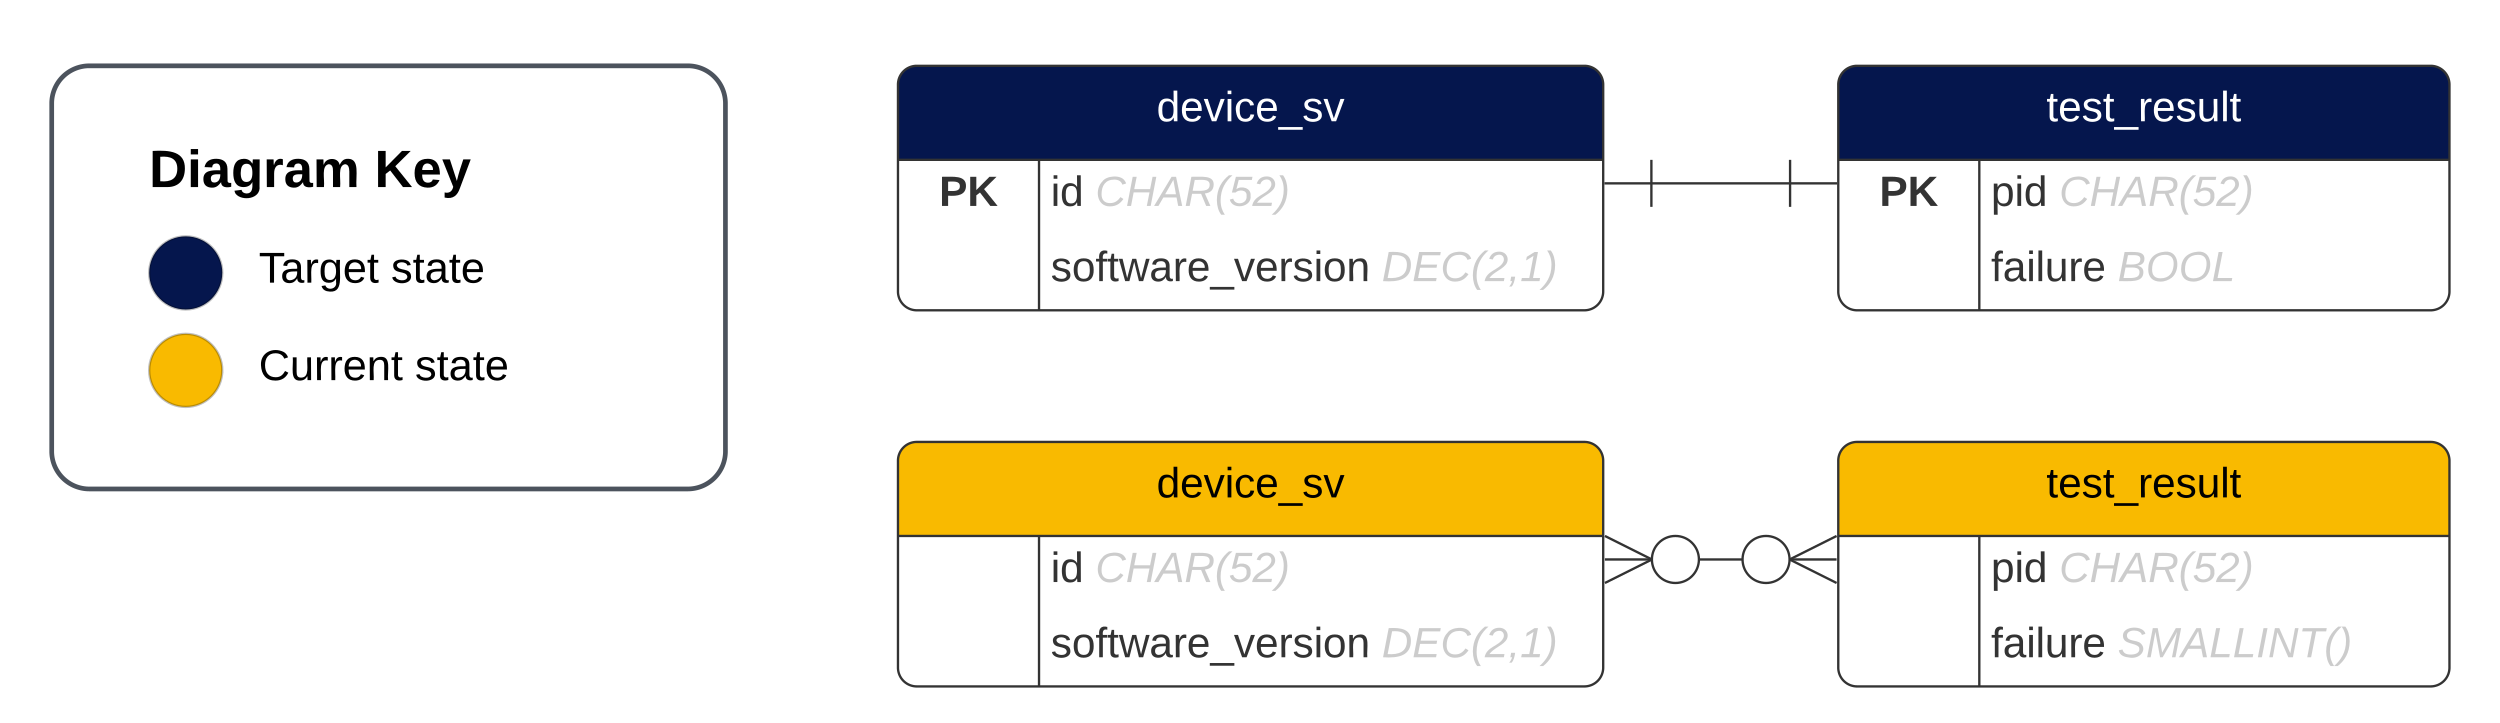 <svg xmlns="http://www.w3.org/2000/svg" xmlns:xlink="http://www.w3.org/1999/xlink" xmlns:lucid="lucid" width="1063.5" height="307.5"><g transform="translate(482 -18)" lucid:page-tab-id="0_0"><g filter="url(#a)"><path d="M-460 56a16 16 0 0 1 16-16h254.6a16 16 0 0 1 16 16v148a16 16 0 0 1-16 16H-444a16 16 0 0 1-16-16z" stroke="#4c535d" stroke-width="2" fill="#fff"/><path d="M-387.45 128.1c0 8.6-6.96 15.55-15.54 15.55-8.58 0-15.54-6.96-15.54-15.55 0-8.6 6.96-15.55 15.55-15.55 8.6 0 15.55 6.96 15.55 15.55z" stroke="#000" stroke-opacity=".25" fill="#05164d"/><path d="M-387.45 169.56c0 8.6-6.96 15.55-15.54 15.55-8.58 0-15.54-6.95-15.54-15.54 0-8.6 6.96-15.55 15.55-15.55 8.6 0 15.55 6.97 15.55 15.56z" stroke="#000" stroke-opacity=".25" fill="#f9ba00"/><use xlink:href="#b" transform="matrix(1,0,0,1,-418.541,71.094) translate(0 20.489)"/><use xlink:href="#c" transform="matrix(1,0,0,1,-418.541,71.094) translate(95.888 20.489)"/><use xlink:href="#d" transform="matrix(1,0,0,1,-371.9,112.553) translate(0 19.689)"/><use xlink:href="#e" transform="matrix(1,0,0,1,-371.9,112.553) translate(56.256 19.689)"/><g><use xlink:href="#f" transform="matrix(1,0,0,1,-371.9,154.012) translate(0 19.689)"/><use xlink:href="#g" transform="matrix(1,0,0,1,-371.9,154.012) translate(66.451 19.689)"/></g></g><g filter="url(#h)"><path d="M300 48a8 8 0 0 1 8-8h244a8 8 0 0 1 8 8v88a8 8 0 0 1-8 8H308a8 8 0 0 1-8-8z" fill="#fff"/><path d="M300 80V48a8 8 0 0 1 8-8h244a8 8 0 0 1 8 8v32" fill="#05164d"/><path d="M300 48a8 8 0 0 1 8-8h244a8 8 0 0 1 8 8v88a8 8 0 0 1-8 8H308a8 8 0 0 1-8-8zM300 80h260M360 80v64" stroke="#333" fill="none"/><use xlink:href="#i" transform="matrix(1,0,0,1,310,40) translate(78.55 23.6)"/><use xlink:href="#j" transform="matrix(1,0,0,1,305,82.5) translate(12.525 17.1)"/><use xlink:href="#k" transform="matrix(1,0,0,1,365,82.5) translate(0 17.1)"/><use xlink:href="#l" transform="matrix(1,0,0,1,365,82.5) translate(28.95 17.1)"/><g><use xlink:href="#m" transform="matrix(1,0,0,1,365,114.5) translate(0 17.1)"/><use xlink:href="#n" transform="matrix(1,0,0,1,365,114.5) translate(53.85 17.1)"/></g></g><g filter="url(#o)"><path d="M-100 48a8 8 0 0 1 8-8h284a8 8 0 0 1 8 8v88a8 8 0 0 1-8 8H-92a8 8 0 0 1-8-8z" fill="#fff"/><path d="M-100 80V48a8 8 0 0 1 8-8h284a8 8 0 0 1 8 8v32" fill="#05164d"/><path d="M-100 48a8 8 0 0 1 8-8h284a8 8 0 0 1 8 8v88a8 8 0 0 1-8 8H-92a8 8 0 0 1-8-8zM-100 80h300M-40 80v64" stroke="#333" fill="none"/><use xlink:href="#p" transform="matrix(1,0,0,1,-90,40) translate(100.025 23.6)"/><use xlink:href="#j" transform="matrix(1,0,0,1,-95,82.5) translate(12.525 17.1)"/><use xlink:href="#q" transform="matrix(1,0,0,1,-35,82.5) translate(0 17.1)"/><use xlink:href="#l" transform="matrix(1,0,0,1,-35,82.5) translate(18.95 17.1)"/><g><use xlink:href="#r" transform="matrix(1,0,0,1,-35,114.5) translate(0 17.1)"/><use xlink:href="#s" transform="matrix(1,0,0,1,-35,114.5) translate(140.8 17.1)"/></g></g><path d="M220.5 96h59" stroke="#333" fill="none"/><path d="M220.5 106V86M200.5 96h20M279.5 86v20M299.5 96h-20" stroke="#333" fill="#fff"/><g filter="url(#h)"><path d="M300 208a8 8 0 0 1 8-8h244a8 8 0 0 1 8 8v88a8 8 0 0 1-8 8H308a8 8 0 0 1-8-8z" fill="#fff"/><path d="M300 240v-32a8 8 0 0 1 8-8h244a8 8 0 0 1 8 8v32" fill="#f9ba00"/><path d="M300 208a8 8 0 0 1 8-8h244a8 8 0 0 1 8 8v88a8 8 0 0 1-8 8H308a8 8 0 0 1-8-8zM300 240h260M360 240v64" stroke="#333" fill="none"/><use xlink:href="#t" transform="matrix(1,0,0,1,310,200) translate(78.55 23.6)"/><use xlink:href="#k" transform="matrix(1,0,0,1,365,242.5) translate(0 17.1)"/><use xlink:href="#l" transform="matrix(1,0,0,1,365,242.5) translate(28.95 17.1)"/><g><use xlink:href="#m" transform="matrix(1,0,0,1,365,274.5) translate(0 17.1)"/><use xlink:href="#u" transform="matrix(1,0,0,1,365,274.5) translate(53.85 17.1)"/></g></g><g filter="url(#o)"><path d="M-100 208a8 8 0 0 1 8-8h284a8 8 0 0 1 8 8v88a8 8 0 0 1-8 8H-92a8 8 0 0 1-8-8z" fill="#fff"/><path d="M-100 240v-32a8 8 0 0 1 8-8h284a8 8 0 0 1 8 8v32" fill="#f9ba00"/><path d="M-100 208a8 8 0 0 1 8-8h284a8 8 0 0 1 8 8v88a8 8 0 0 1-8 8H-92a8 8 0 0 1-8-8zM-100 240h300M-40 240v64" stroke="#333" fill="none"/><use xlink:href="#v" transform="matrix(1,0,0,1,-90,200) translate(100.025 23.6)"/><use xlink:href="#q" transform="matrix(1,0,0,1,-35,242.5) translate(0 17.1)"/><use xlink:href="#l" transform="matrix(1,0,0,1,-35,242.5) translate(18.95 17.1)"/><g><use xlink:href="#r" transform="matrix(1,0,0,1,-35,274.5) translate(0 17.1)"/><use xlink:href="#s" transform="matrix(1,0,0,1,-35,274.5) translate(140.8 17.1)"/></g></g><path d="M240 256h20" stroke="#333" fill="none"/><path d="M200.72 246l20 10-20 10" stroke="#333" fill="#fff" fill-opacity="0"/><path d="M200.72 256h20M240.72 256c0 5.52-4.47 10-10 10-5.52 0-10-4.48-10-10s4.48-10 10-10c5.53 0 10 4.48 10 10" stroke="#333" fill="#fff"/><path d="M299.28 266l-20-10 20-10" stroke="#333" fill="#fff" fill-opacity="0"/><path d="M299.28 256h-20M279.28 256c0 5.52-4.48 10-10 10-5.53 0-10-4.48-10-10s4.47-10 10-10c5.52 0 10 4.48 10 10" stroke="#333" fill="#fff"/><defs><path d="M24-248c120-7 223 5 221 122C244-46 201 0 124 0H24v-248zM76-40c74 7 117-18 117-86 0-67-45-88-117-82v168" id="w"/><path d="M25-224v-37h50v37H25zM25 0v-190h50V0H25" id="x"/><path d="M133-34C117-15 103 5 69 4 32 3 11-16 11-54c-1-60 55-63 116-61 1-26-3-47-28-47-18 1-26 9-28 27l-52-2c7-38 36-58 82-57s74 22 75 68l1 82c-1 14 12 18 25 15v27c-30 8-71 5-69-32zm-48 3c29 0 43-24 42-57-32 0-66-3-65 30 0 17 8 27 23 27" id="y"/><path d="M195-6C206 82 75 100 31 46c-4-6-6-13-8-21l49-6c3 16 16 24 34 25 40 0 42-37 40-79-11 22-30 35-61 35-53 0-70-43-70-97 0-56 18-96 73-97 30 0 46 14 59 34l2-30h47zm-90-29c32 0 41-27 41-63 0-35-9-62-40-62-32 0-39 29-40 63 0 36 9 62 39 62" id="z"/><path d="M135-150c-39-12-60 13-60 57V0H25l-1-190h47c2 13-1 29 3 40 6-28 27-53 61-41v41" id="A"/><path d="M220-157c-53 9-28 100-34 157h-49v-107c1-27-5-49-29-50C55-147 81-57 75 0H25l-1-190h47c2 12-1 28 3 38 10-53 101-56 108 0 13-22 24-43 59-42 82 1 51 116 57 194h-49v-107c-1-25-5-48-29-50" id="B"/><g id="b"><use transform="matrix(0.062,0,0,0.062,0,0)" xlink:href="#w"/><use transform="matrix(0.062,0,0,0.062,16.148,0)" xlink:href="#x"/><use transform="matrix(0.062,0,0,0.062,22.382,0)" xlink:href="#y"/><use transform="matrix(0.062,0,0,0.062,34.851,0)" xlink:href="#z"/><use transform="matrix(0.062,0,0,0.062,48.505,0)" xlink:href="#A"/><use transform="matrix(0.062,0,0,0.062,57.233,0)" xlink:href="#y"/><use transform="matrix(0.062,0,0,0.062,69.702,0)" xlink:href="#B"/></g><path d="M195 0l-88-114-31 24V0H24v-248h52v113l112-113h60L142-143 257 0h-62" id="C"/><path d="M185-48c-13 30-37 53-82 52C43 2 14-33 14-96s30-98 90-98c62 0 83 45 84 108H66c0 31 8 55 39 56 18 0 30-7 34-22zm-45-69c5-46-57-63-70-21-2 6-4 13-4 21h74" id="D"/><path d="M123 10C108 53 80 86 19 72V37c35 8 53-11 59-39L3-190h52l48 148c12-52 28-100 44-148h51" id="E"/><g id="c"><use transform="matrix(0.062,0,0,0.062,0,0)" xlink:href="#C"/><use transform="matrix(0.062,0,0,0.062,16.148,0)" xlink:href="#D"/><use transform="matrix(0.062,0,0,0.062,28.617,0)" xlink:href="#E"/></g><path d="M127-220V0H93v-220H8v-28h204v28h-85" id="F"/><path d="M141-36C126-15 110 5 73 4 37 3 15-17 15-53c-1-64 63-63 125-63 3-35-9-54-41-54-24 1-41 7-42 31l-33-3c5-37 33-52 76-52 45 0 72 20 72 64v82c-1 20 7 32 28 27v20c-31 9-61-2-59-35zM48-53c0 20 12 33 32 33 41-3 63-29 60-74-43 2-92-5-92 41" id="G"/><path d="M114-163C36-179 61-72 57 0H25l-1-190h30c1 12-1 29 2 39 6-27 23-49 58-41v29" id="H"/><path d="M177-190C167-65 218 103 67 71c-23-6-38-20-44-43l32-5c15 47 100 32 89-28v-30C133-14 115 1 83 1 29 1 15-40 15-95c0-56 16-97 71-98 29-1 48 16 59 35 1-10 0-23 2-32h30zM94-22c36 0 50-32 50-73 0-42-14-75-50-75-39 0-46 34-46 75s6 73 46 73" id="I"/><path d="M100-194c63 0 86 42 84 106H49c0 40 14 67 53 68 26 1 43-12 49-29l28 8c-11 28-37 45-77 45C44 4 14-33 15-96c1-61 26-98 85-98zm52 81c6-60-76-77-97-28-3 7-6 17-6 28h103" id="J"/><path d="M59-47c-2 24 18 29 38 22v24C64 9 27 4 27-40v-127H5v-23h24l9-43h21v43h35v23H59v120" id="K"/><g id="d"><use transform="matrix(0.051,0,0,0.051,0,0)" xlink:href="#F"/><use transform="matrix(0.051,0,0,0.051,9.171,0)" xlink:href="#G"/><use transform="matrix(0.051,0,0,0.051,19.418,0)" xlink:href="#H"/><use transform="matrix(0.051,0,0,0.051,25.515,0)" xlink:href="#I"/><use transform="matrix(0.051,0,0,0.051,35.762,0)" xlink:href="#J"/><use transform="matrix(0.051,0,0,0.051,46.009,0)" xlink:href="#K"/></g><path d="M135-143c-3-34-86-38-87 0 15 53 115 12 119 90S17 21 10-45l28-5c4 36 97 45 98 0-10-56-113-15-118-90-4-57 82-63 122-42 12 7 21 19 24 35" id="L"/><g id="e"><use transform="matrix(0.051,0,0,0.051,0,0)" xlink:href="#L"/><use transform="matrix(0.051,0,0,0.051,9.222,0)" xlink:href="#K"/><use transform="matrix(0.051,0,0,0.051,14.346,0)" xlink:href="#G"/><use transform="matrix(0.051,0,0,0.051,24.593,0)" xlink:href="#K"/><use transform="matrix(0.051,0,0,0.051,29.716,0)" xlink:href="#J"/></g><path d="M212-179c-10-28-35-45-73-45-59 0-87 40-87 99 0 60 29 101 89 101 43 0 62-24 78-52l27 14C228-24 195 4 139 4 59 4 22-46 18-125c-6-104 99-153 187-111 19 9 31 26 39 46" id="M"/><path d="M84 4C-5 8 30-112 23-190h32v120c0 31 7 50 39 49 72-2 45-101 50-169h31l1 190h-30c-1-10 1-25-2-33-11 22-28 36-60 37" id="N"/><path d="M117-194c89-4 53 116 60 194h-32v-121c0-31-8-49-39-48C34-167 62-67 57 0H25l-1-190h30c1 10-1 24 2 32 11-22 29-35 61-36" id="O"/><g id="f"><use transform="matrix(0.051,0,0,0.051,0,0)" xlink:href="#M"/><use transform="matrix(0.051,0,0,0.051,13.27,0)" xlink:href="#N"/><use transform="matrix(0.051,0,0,0.051,23.517,0)" xlink:href="#H"/><use transform="matrix(0.051,0,0,0.051,29.614,0)" xlink:href="#H"/><use transform="matrix(0.051,0,0,0.051,35.71,0)" xlink:href="#J"/><use transform="matrix(0.051,0,0,0.051,45.957,0)" xlink:href="#O"/><use transform="matrix(0.051,0,0,0.051,56.204,0)" xlink:href="#K"/></g><g id="g"><use transform="matrix(0.051,0,0,0.051,0,0)" xlink:href="#L"/><use transform="matrix(0.051,0,0,0.051,9.222,0)" xlink:href="#K"/><use transform="matrix(0.051,0,0,0.051,14.346,0)" xlink:href="#G"/><use transform="matrix(0.051,0,0,0.051,24.593,0)" xlink:href="#K"/><use transform="matrix(0.051,0,0,0.051,29.716,0)" xlink:href="#J"/></g><filter id="a" filterUnits="objectBoundingBox" x="-.03" y="-.02" width="1.07" height="1.11"><feOffset result="offOut" in="SourceAlpha" dy="6"/><feGaussianBlur result="blurOut" in="offOut" stdDeviation="5"/><feColorMatrix result="colorOut" in="blurOut" values="0 0 0 0 0 0 0 0 0 0 0 0 0 0 0 0 0 0 0.502 0"/><feBlend in="SourceGraphic" in2="colorOut"/></filter><path fill="#fff" d="M59-47c-2 24 18 29 38 22v24C64 9 27 4 27-40v-127H5v-23h24l9-43h21v43h35v23H59v120" id="P"/><path fill="#fff" d="M100-194c63 0 86 42 84 106H49c0 40 14 67 53 68 26 1 43-12 49-29l28 8c-11 28-37 45-77 45C44 4 14-33 15-96c1-61 26-98 85-98zm52 81c6-60-76-77-97-28-3 7-6 17-6 28h103" id="Q"/><path fill="#fff" d="M135-143c-3-34-86-38-87 0 15 53 115 12 119 90S17 21 10-45l28-5c4 36 97 45 98 0-10-56-113-15-118-90-4-57 82-63 122-42 12 7 21 19 24 35" id="R"/><path fill="#fff" d="M-5 72V49h209v23H-5" id="S"/><path fill="#fff" d="M114-163C36-179 61-72 57 0H25l-1-190h30c1 12-1 29 2 39 6-27 23-49 58-41v29" id="T"/><path fill="#fff" d="M84 4C-5 8 30-112 23-190h32v120c0 31 7 50 39 49 72-2 45-101 50-169h31l1 190h-30c-1-10 1-25-2-33-11 22-28 36-60 37" id="U"/><path fill="#fff" d="M24 0v-261h32V0H24" id="V"/><g id="i"><use transform="matrix(0.05,0,0,0.05,0,0)" xlink:href="#P"/><use transform="matrix(0.05,0,0,0.05,5,0)" xlink:href="#Q"/><use transform="matrix(0.05,0,0,0.05,15,0)" xlink:href="#R"/><use transform="matrix(0.05,0,0,0.05,24,0)" xlink:href="#P"/><use transform="matrix(0.05,0,0,0.05,29,0)" xlink:href="#S"/><use transform="matrix(0.05,0,0,0.05,39,0)" xlink:href="#T"/><use transform="matrix(0.05,0,0,0.05,44.95,0)" xlink:href="#Q"/><use transform="matrix(0.05,0,0,0.05,54.95,0)" xlink:href="#R"/><use transform="matrix(0.05,0,0,0.05,63.95,0)" xlink:href="#U"/><use transform="matrix(0.05,0,0,0.05,73.95,0)" xlink:href="#V"/><use transform="matrix(0.05,0,0,0.05,77.9,0)" xlink:href="#P"/></g><path fill="#333" d="M24-248c93 1 206-16 204 79-1 75-69 88-152 82V0H24v-248zm52 121c47 0 100 7 100-41 0-47-54-39-100-39v80" id="W"/><path fill="#333" d="M195 0l-88-114-31 24V0H24v-248h52v113l112-113h60L142-143 257 0h-62" id="X"/><g id="j"><use transform="matrix(0.05,0,0,0.05,0,0)" xlink:href="#W"/><use transform="matrix(0.05,0,0,0.05,12,0)" xlink:href="#X"/></g><path fill="#333" d="M115-194c55 1 70 41 70 98S169 2 115 4C84 4 66-9 55-30l1 105H24l-1-265h31l2 30c10-21 28-34 59-34zm-8 174c40 0 45-34 45-75s-6-73-45-74c-42 0-51 32-51 76 0 43 10 73 51 73" id="Y"/><path fill="#333" d="M24-231v-30h32v30H24zM24 0v-190h32V0H24" id="Z"/><path fill="#333" d="M85-194c31 0 48 13 60 33l-1-100h32l1 261h-30c-2-10 0-23-3-31C134-8 116 4 85 4 32 4 16-35 15-94c0-66 23-100 70-100zm9 24c-40 0-46 34-46 75 0 40 6 74 45 74 42 0 51-32 51-76 0-42-9-74-50-73" id="aa"/><g id="k"><use transform="matrix(0.05,0,0,0.05,0,0)" xlink:href="#Y"/><use transform="matrix(0.05,0,0,0.05,10,0)" xlink:href="#Z"/><use transform="matrix(0.05,0,0,0.05,13.95,0)" xlink:href="#aa"/></g><path fill="#ccc" d="M125-24c46 0 70-25 89-51l25 16C214-24 183 4 123 4 8 4-5-146 60-208c32-50 158-61 191-5 5 7 9 14 11 22l-32 10c-9-28-33-43-69-43-74 0-108 51-108 125 0 46 24 75 72 75" id="ab"/><path fill="#ccc" d="M179 0l23-115H67L45 0H11l48-248h34L72-143h135l21-105h32L212 0h-33" id="ac"/><path fill="#ccc" d="M187 0l-14-72H61L19 0h-37l149-248h38L221 0h-34zm-19-99l-22-123L76-99h92" id="ad"/><path fill="#ccc" d="M249-183c0 48-29 72-75 77L221 0h-36l-43-103H65L45 0H11l48-248c83 2 190-17 190 65zm-34 3c0-55-74-39-127-41l-18 92c63-1 145 13 145-51" id="ae"/><path fill="#ccc" d="M17-49c1-102 45-165 103-212h30C92-210 49-145 49-46 49 4 63 43 85 75H54C30 43 18 2 17-49" id="af"/><path fill="#ccc" d="M151-85c6-55-69-56-94-29H26l34-134h141l-5 27H84l-20 79c41-34 127-11 121 53C199 13 30 38 8-54l29-8C52 0 159-13 151-85" id="ag"/><path fill="#ccc" d="M123-251c66 0 92 69 53 113C138-94 73-75 39-27h128l-5 27H-2c17-92 123-93 159-163 14-28-1-64-36-62-29 2-46 17-54 41l-30-6c13-36 37-61 86-61" id="ah"/><path fill="#ccc" d="M98-137C97-35 54 29-4 75h-31C23 23 67-41 67-140c0-50-15-89-37-121h31c24 32 36 73 37 124" id="ai"/><g id="l"><use transform="matrix(0.05,0,0,0.05,0,0)" xlink:href="#ab"/><use transform="matrix(0.05,0,0,0.05,12.95,0)" xlink:href="#ac"/><use transform="matrix(0.05,0,0,0.05,25.9,0)" xlink:href="#ad"/><use transform="matrix(0.05,0,0,0.05,37.9,0)" xlink:href="#ae"/><use transform="matrix(0.05,0,0,0.05,50.85,0)" xlink:href="#af"/><use transform="matrix(0.05,0,0,0.05,56.8,0)" xlink:href="#ag"/><use transform="matrix(0.05,0,0,0.05,66.8,0)" xlink:href="#ah"/><use transform="matrix(0.05,0,0,0.05,76.8,0)" xlink:href="#ai"/></g><path fill="#333" d="M101-234c-31-9-42 10-38 44h38v23H63V0H32v-167H5v-23h27c-7-52 17-82 69-68v24" id="aj"/><path fill="#333" d="M141-36C126-15 110 5 73 4 37 3 15-17 15-53c-1-64 63-63 125-63 3-35-9-54-41-54-24 1-41 7-42 31l-33-3c5-37 33-52 76-52 45 0 72 20 72 64v82c-1 20 7 32 28 27v20c-31 9-61-2-59-35zM48-53c0 20 12 33 32 33 41-3 63-29 60-74-43 2-92-5-92 41" id="ak"/><path fill="#333" d="M24 0v-261h32V0H24" id="al"/><path fill="#333" d="M84 4C-5 8 30-112 23-190h32v120c0 31 7 50 39 49 72-2 45-101 50-169h31l1 190h-30c-1-10 1-25-2-33-11 22-28 36-60 37" id="am"/><path fill="#333" d="M114-163C36-179 61-72 57 0H25l-1-190h30c1 12-1 29 2 39 6-27 23-49 58-41v29" id="an"/><path fill="#333" d="M100-194c63 0 86 42 84 106H49c0 40 14 67 53 68 26 1 43-12 49-29l28 8c-11 28-37 45-77 45C44 4 14-33 15-96c1-61 26-98 85-98zm52 81c6-60-76-77-97-28-3 7-6 17-6 28h103" id="ao"/><g id="m"><use transform="matrix(0.05,0,0,0.05,0,0)" xlink:href="#aj"/><use transform="matrix(0.05,0,0,0.05,5,0)" xlink:href="#ak"/><use transform="matrix(0.05,0,0,0.05,15,0)" xlink:href="#Z"/><use transform="matrix(0.05,0,0,0.05,18.95,0)" xlink:href="#al"/><use transform="matrix(0.05,0,0,0.05,22.9,0)" xlink:href="#am"/><use transform="matrix(0.05,0,0,0.05,32.9,0)" xlink:href="#an"/><use transform="matrix(0.05,0,0,0.05,38.85,0)" xlink:href="#ao"/></g><path fill="#ccc" d="M219-77C219 17 104-2 11 0l48-248c73 2 169-15 169 57 0 38-24 54-60 60 29 5 51 21 51 54zm-26-111c0-44-62-31-105-33l-16 79c55 0 121 9 121-46zm-7 110c-1-49-69-36-119-38L50-27c61-1 137 12 136-51" id="ap"/><path fill="#ccc" d="M20-101c0-91 52-143 145-150 126-9 127 168 53 223-23 17-55 32-93 32C57 4 20-33 20-101zm216-33c5-57-18-91-73-90-77 1-110 51-110 125 0 49 23 75 73 75 72-1 104-45 110-110" id="aq"/><path fill="#ccc" d="M11 0l48-248h34L50-27h125l-5 27H11" id="ar"/><g id="n"><use transform="matrix(0.05,0,0,0.05,0,0)" xlink:href="#ap"/><use transform="matrix(0.05,0,0,0.05,12,0)" xlink:href="#aq"/><use transform="matrix(0.05,0,0,0.05,26,0)" xlink:href="#aq"/><use transform="matrix(0.05,0,0,0.05,40,0)" xlink:href="#ar"/></g><filter id="h" filterUnits="objectBoundingBox" x="-.04" y="-.04" width="1.08" height="1.19"><feOffset result="offOut" in="SourceAlpha" dy="6"/><feGaussianBlur result="blurOut" in="offOut" stdDeviation="5"/><feColorMatrix result="colorOut" in="blurOut" values="0 0 0 0 0 0 0 0 0 0 0 0 0 0 0 0 0 0 0.502 0"/><feBlend in="SourceGraphic" in2="colorOut"/></filter><path fill="#fff" d="M85-194c31 0 48 13 60 33l-1-100h32l1 261h-30c-2-10 0-23-3-31C134-8 116 4 85 4 32 4 16-35 15-94c0-66 23-100 70-100zm9 24c-40 0-46 34-46 75 0 40 6 74 45 74 42 0 51-32 51-76 0-42-9-74-50-73" id="as"/><path fill="#fff" d="M108 0H70L1-190h34L89-25l56-165h34" id="at"/><path fill="#fff" d="M24-231v-30h32v30H24zM24 0v-190h32V0H24" id="au"/><path fill="#fff" d="M96-169c-40 0-48 33-48 73s9 75 48 75c24 0 41-14 43-38l32 2c-6 37-31 61-74 61-59 0-76-41-82-99-10-93 101-131 147-64 4 7 5 14 7 22l-32 3c-4-21-16-35-41-35" id="av"/><g id="p"><use transform="matrix(0.05,0,0,0.05,0,0)" xlink:href="#as"/><use transform="matrix(0.05,0,0,0.05,10,0)" xlink:href="#Q"/><use transform="matrix(0.05,0,0,0.05,20,0)" xlink:href="#at"/><use transform="matrix(0.05,0,0,0.05,29,0)" xlink:href="#au"/><use transform="matrix(0.05,0,0,0.05,32.95,0)" xlink:href="#av"/><use transform="matrix(0.05,0,0,0.05,41.95,0)" xlink:href="#Q"/><use transform="matrix(0.05,0,0,0.05,51.95,0)" xlink:href="#S"/><use transform="matrix(0.05,0,0,0.05,61.95,0)" xlink:href="#R"/><use transform="matrix(0.05,0,0,0.05,70.95,0)" xlink:href="#at"/></g><g id="q"><use transform="matrix(0.05,0,0,0.05,0,0)" xlink:href="#Z"/><use transform="matrix(0.05,0,0,0.05,3.95,0)" xlink:href="#aa"/></g><path fill="#333" d="M135-143c-3-34-86-38-87 0 15 53 115 12 119 90S17 21 10-45l28-5c4 36 97 45 98 0-10-56-113-15-118-90-4-57 82-63 122-42 12 7 21 19 24 35" id="aw"/><path fill="#333" d="M100-194c62-1 85 37 85 99 1 63-27 99-86 99S16-35 15-95c0-66 28-99 85-99zM99-20c44 1 53-31 53-75 0-43-8-75-51-75s-53 32-53 75 10 74 51 75" id="ax"/><path fill="#333" d="M59-47c-2 24 18 29 38 22v24C64 9 27 4 27-40v-127H5v-23h24l9-43h21v43h35v23H59v120" id="ay"/><path fill="#333" d="M206 0h-36l-40-164L89 0H53L-1-190h32L70-26l43-164h34l41 164 42-164h31" id="az"/><path fill="#333" d="M-5 72V49h209v23H-5" id="aA"/><path fill="#333" d="M108 0H70L1-190h34L89-25l56-165h34" id="aB"/><path fill="#333" d="M117-194c89-4 53 116 60 194h-32v-121c0-31-8-49-39-48C34-167 62-67 57 0H25l-1-190h30c1 10-1 24 2 32 11-22 29-35 61-36" id="aC"/><g id="r"><use transform="matrix(0.05,0,0,0.05,0,0)" xlink:href="#aw"/><use transform="matrix(0.05,0,0,0.05,9,0)" xlink:href="#ax"/><use transform="matrix(0.05,0,0,0.05,19,0)" xlink:href="#aj"/><use transform="matrix(0.05,0,0,0.05,24,0)" xlink:href="#ay"/><use transform="matrix(0.05,0,0,0.05,29,0)" xlink:href="#az"/><use transform="matrix(0.05,0,0,0.05,41.95,0)" xlink:href="#ak"/><use transform="matrix(0.05,0,0,0.05,51.95,0)" xlink:href="#an"/><use transform="matrix(0.05,0,0,0.05,57.9,0)" xlink:href="#ao"/><use transform="matrix(0.05,0,0,0.05,67.9,0)" xlink:href="#aA"/><use transform="matrix(0.05,0,0,0.05,77.9,0)" xlink:href="#aB"/><use transform="matrix(0.05,0,0,0.05,86.9,0)" xlink:href="#ao"/><use transform="matrix(0.05,0,0,0.05,96.9,0)" xlink:href="#an"/><use transform="matrix(0.05,0,0,0.05,102.85,0)" xlink:href="#aw"/><use transform="matrix(0.05,0,0,0.05,111.85,0)" xlink:href="#Z"/><use transform="matrix(0.05,0,0,0.05,115.8,0)" xlink:href="#ax"/><use transform="matrix(0.05,0,0,0.05,125.8,0)" xlink:href="#aC"/></g><path fill="#ccc" d="M248-139C247-14 144 9 11 0l48-248c105-6 190 8 189 109zm-34 0c1-70-52-87-126-82L50-27c98 7 163-21 164-112" id="aD"/><path fill="#ccc" d="M11 0l48-248h184l-5 28H87l-15 79h140l-5 27H67L50-27h158l-5 27H11" id="aE"/><path fill="#ccc" d="M58-38C53-5 46 26 28 46H7C19 32 27 18 32 0H17l7-38h34" id="aF"/><path fill="#ccc" d="M9 0l6-27h63l36-188-63 39 6-31 66-41h29L110-27h60l-5 27H9" id="aG"/><g id="s"><use transform="matrix(0.05,0,0,0.05,0,0)" xlink:href="#aD"/><use transform="matrix(0.05,0,0,0.05,12.95,0)" xlink:href="#aE"/><use transform="matrix(0.05,0,0,0.05,24.95,0)" xlink:href="#ab"/><use transform="matrix(0.05,0,0,0.05,37.9,0)" xlink:href="#af"/><use transform="matrix(0.05,0,0,0.05,43.85,0)" xlink:href="#ah"/><use transform="matrix(0.05,0,0,0.05,53.85,0)" xlink:href="#aF"/><use transform="matrix(0.05,0,0,0.05,58.85,0)" xlink:href="#aG"/><use transform="matrix(0.05,0,0,0.05,68.85,0)" xlink:href="#ai"/></g><filter id="o" filterUnits="objectBoundingBox" x="-.03" y="-.04" width="1.07" height="1.19"><feOffset result="offOut" in="SourceAlpha" dy="6"/><feGaussianBlur result="blurOut" in="offOut" stdDeviation="5"/><feColorMatrix result="colorOut" in="blurOut" values="0 0 0 0 0 0 0 0 0 0 0 0 0 0 0 0 0 0 0.502 0"/><feBlend in="SourceGraphic" in2="colorOut"/></filter><path d="M-5 72V49h209v23H-5" id="aH"/><path d="M24 0v-261h32V0H24" id="aI"/><g id="t"><use transform="matrix(0.05,0,0,0.05,0,0)" xlink:href="#K"/><use transform="matrix(0.05,0,0,0.05,5,0)" xlink:href="#J"/><use transform="matrix(0.05,0,0,0.05,15,0)" xlink:href="#L"/><use transform="matrix(0.05,0,0,0.05,24,0)" xlink:href="#K"/><use transform="matrix(0.05,0,0,0.05,29,0)" xlink:href="#aH"/><use transform="matrix(0.05,0,0,0.05,39,0)" xlink:href="#H"/><use transform="matrix(0.05,0,0,0.05,44.95,0)" xlink:href="#J"/><use transform="matrix(0.05,0,0,0.05,54.95,0)" xlink:href="#L"/><use transform="matrix(0.05,0,0,0.05,63.95,0)" xlink:href="#N"/><use transform="matrix(0.05,0,0,0.05,73.95,0)" xlink:href="#aI"/><use transform="matrix(0.05,0,0,0.05,77.9,0)" xlink:href="#K"/></g><path fill="#ccc" d="M194-120c59 52 2 134-86 124-53-6-90-18-98-63l31-7c8 30 29 43 70 43 46 0 84-17 71-62-32-43-135-20-137-98-3-89 178-90 191-16l-30 9c-8-48-127-53-127 5 0 53 81 35 115 65" id="aJ"/><path fill="#ccc" d="M222 0l43-216c-8 16-17 34-26 49L143 0h-22L81-216 41 0H11l48-248h42l38 208 116-208h45L252 0h-30" id="aK"/><path fill="#ccc" d="M14 0l48-248h34L48 0H14" id="aL"/><path fill="#ccc" d="M173 0L80-213 41 0H11l48-248h37l94 214 40-214h30L212 0h-39" id="aM"/><path fill="#ccc" d="M151-220L108 0H75l42-220H32l6-28h203l-5 28h-85" id="aN"/><g id="u"><use transform="matrix(0.05,0,0,0.05,0,0)" xlink:href="#aJ"/><use transform="matrix(0.05,0,0,0.05,12,0)" xlink:href="#aK"/><use transform="matrix(0.05,0,0,0.05,26.95,0)" xlink:href="#ad"/><use transform="matrix(0.05,0,0,0.05,38.95,0)" xlink:href="#ar"/><use transform="matrix(0.05,0,0,0.05,48.95,0)" xlink:href="#ar"/><use transform="matrix(0.05,0,0,0.05,58.95,0)" xlink:href="#aL"/><use transform="matrix(0.05,0,0,0.05,63.95,0)" xlink:href="#aM"/><use transform="matrix(0.05,0,0,0.05,76.9,0)" xlink:href="#aN"/><use transform="matrix(0.05,0,0,0.05,87.85,0)" xlink:href="#af"/><use transform="matrix(0.05,0,0,0.05,93.8,0)" xlink:href="#ai"/></g><path d="M85-194c31 0 48 13 60 33l-1-100h32l1 261h-30c-2-10 0-23-3-31C134-8 116 4 85 4 32 4 16-35 15-94c0-66 23-100 70-100zm9 24c-40 0-46 34-46 75 0 40 6 74 45 74 42 0 51-32 51-76 0-42-9-74-50-73" id="aO"/><path d="M108 0H70L1-190h34L89-25l56-165h34" id="aP"/><path d="M24-231v-30h32v30H24zM24 0v-190h32V0H24" id="aQ"/><path d="M96-169c-40 0-48 33-48 73s9 75 48 75c24 0 41-14 43-38l32 2c-6 37-31 61-74 61-59 0-76-41-82-99-10-93 101-131 147-64 4 7 5 14 7 22l-32 3c-4-21-16-35-41-35" id="aR"/><g id="v"><use transform="matrix(0.05,0,0,0.05,0,0)" xlink:href="#aO"/><use transform="matrix(0.05,0,0,0.05,10,0)" xlink:href="#J"/><use transform="matrix(0.05,0,0,0.05,20,0)" xlink:href="#aP"/><use transform="matrix(0.05,0,0,0.05,29,0)" xlink:href="#aQ"/><use transform="matrix(0.05,0,0,0.05,32.95,0)" xlink:href="#aR"/><use transform="matrix(0.05,0,0,0.05,41.95,0)" xlink:href="#J"/><use transform="matrix(0.05,0,0,0.05,51.95,0)" xlink:href="#aH"/><use transform="matrix(0.05,0,0,0.05,61.95,0)" xlink:href="#L"/><use transform="matrix(0.05,0,0,0.05,70.95,0)" xlink:href="#aP"/></g></defs></g></svg>